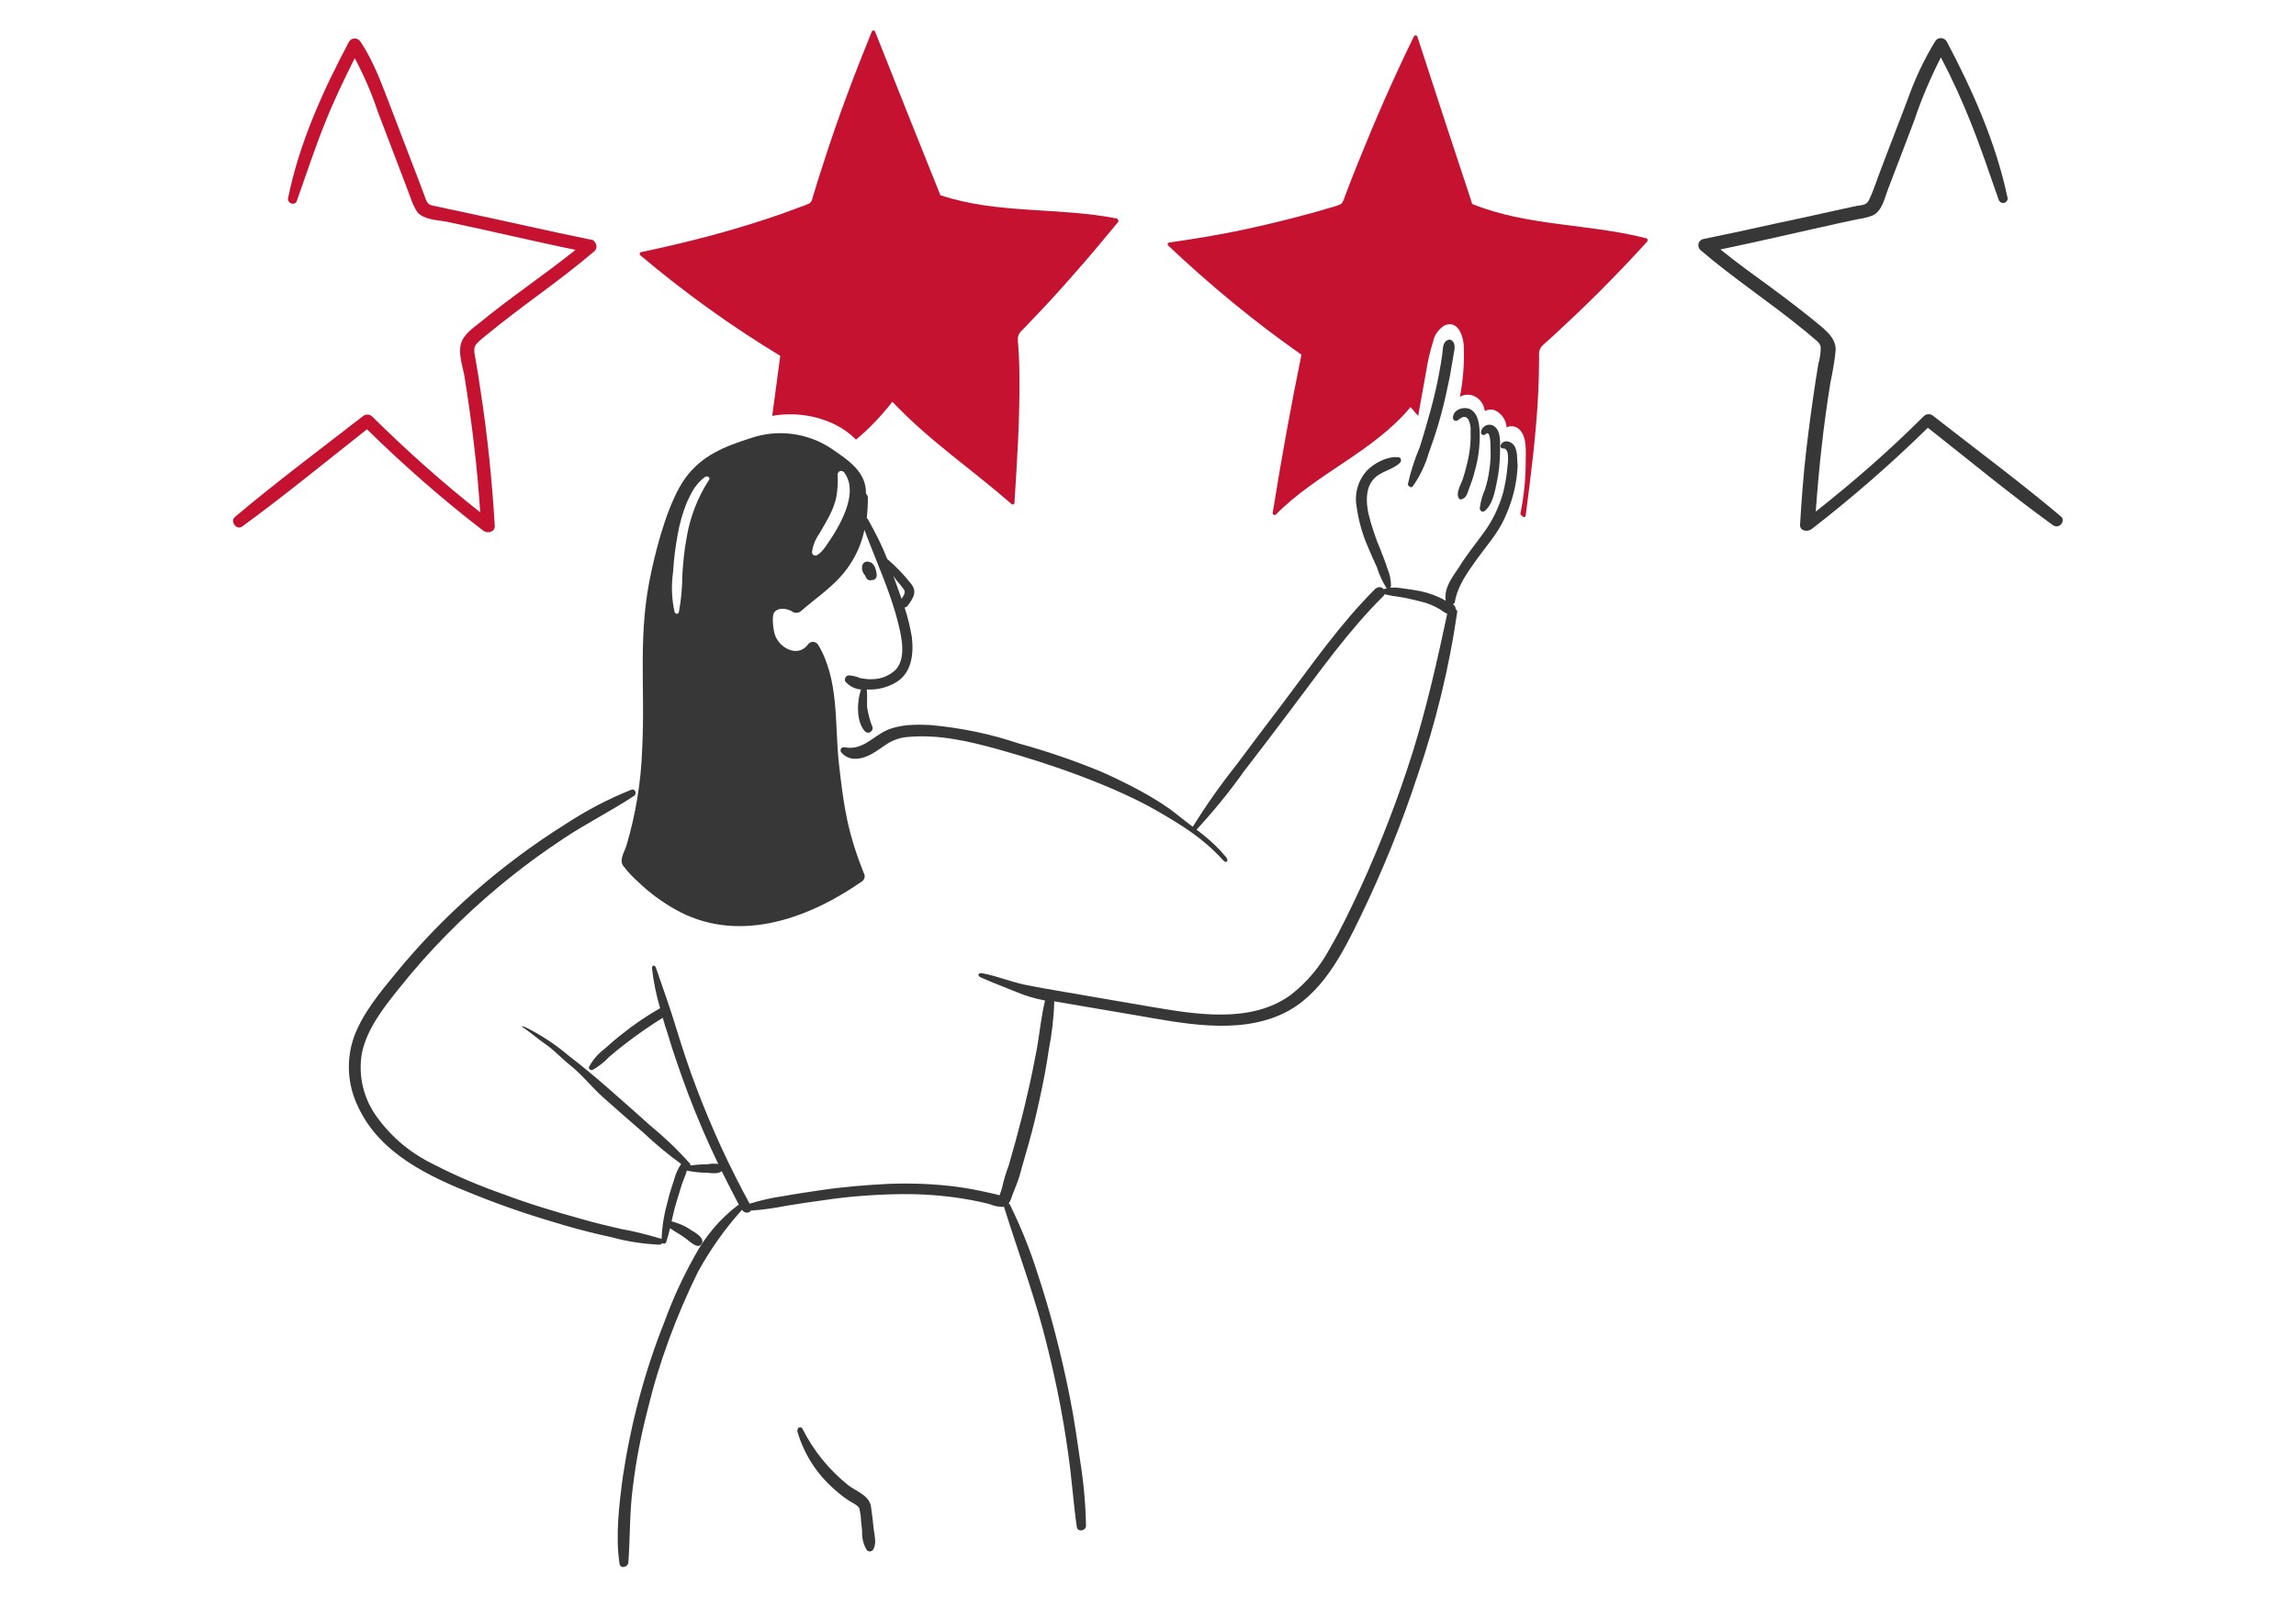 <?xml version="1.0" encoding="utf-8"?>
<!-- Generator: Adobe Illustrator 24.3.0, SVG Export Plug-In . SVG Version: 6.00 Build 0)  -->
<svg version="1.1" id="Layer_1" xmlns="http://www.w3.org/2000/svg" xmlns:xlink="http://www.w3.org/1999/xlink" x="0px" y="0px"
	 viewBox="0 0 600 420" style="enable-background:new 0 0 600 420;" xml:space="preserve">
<style type="text/css">
	.st0{fill:#373738;}
	.st1{fill:#C41230;}
</style>
<path class="st0" d="M208.4,374.2c1.7,5.8,5,11,9.6,15c1.1,1,2.2,1.9,3.4,2.7c0.9,0.7,2.8,1.4,3.2,2.4c0.2,1,0.4,2.1,0.4,3.1
	c0.1,0.9,0.2,1.9,0.3,2.8c-0.1,1.7,0.3,3.4,1.2,4.9c0.4,0.5,1.2,0.5,1.6,0c0.1-0.1,0.1-0.2,0.2-0.3c0.8-1.6,0.2-3.6,0-5.3
	c-0.2-1.9-0.4-3.9-0.7-5.8c-0.5-2.9-3.8-3.9-5.9-5.5c-5-4-9.1-9-12-14.8c-0.2-0.4-0.7-0.5-1.1-0.2
	C208.4,373.6,208.3,373.9,208.4,374.2L208.4,374.2z"/>
<g>
	<path class="st0" d="M229.1,150.1c-0.1-1.1-0.6-2.9-1.8-3.2c0,0,0,0-0.1,0c-0.6-0.3-1.3-0.1-1.7,0.5c0,0.1-0.1,0.2-0.1,0.2
		c-0.3,0.9-0.1,1.9,0.6,2.7c0.1,0.3,0.3,0.5,0.4,0.8c0.3,0.5,0.9,0.7,1.4,0.5c0,0,0,0,0.1,0c0.7,0,1.2-0.5,1.2-1.2
		C229.1,150.2,229.1,150.2,229.1,150.1z"/>
	<path class="st0" d="M236.4,158.8c0.3-0.1,0.6-0.2,0.8-0.5c1.4-1.9,2.6-3.6,0.9-5.7c-1.8-2.3-3.8-4.4-6-6.3
		c-0.1-0.1-0.1-0.1-0.2-0.1c-1.4-3.6-3.2-7.1-5.1-10.5c-0.1-0.1-0.2-0.2-0.3-0.3c0.2-1.8,0.3-3.5,0.3-5.3c0-0.4-0.2-0.8-0.5-1.1
		c0.1-5.6-4.4-8.6-9.1-11.8c-6.2-4.1-14-5.1-21-2.7c-6.9,2.2-12.7,4.5-17,10.3c-4.3,5.8-7.4,17.2-8.9,24.2
		c-3.8,16.8-1.6,30.1-2.5,47.1c-0.3,8.4-1.7,16.8-4.1,24.9c-0.5,1.6-1.9,3.7-0.9,5.2c1.2,1.6,2.6,3.1,4.2,4.5c2.8,2.7,6,5,9.3,6.9
		c15.8,9,33.9,3.2,48.9-7.2c0.6-0.4,0.9-1.1,0.7-1.8c-4.4-10.9-5.4-17.6-6.7-29.3c-1.1-10.3,0.1-21.6-5.4-30.8
		c-0.5-0.7-1.4-1-2.2-0.5c-0.2,0.1-0.4,0.3-0.5,0.5c-2.7,3.5-7.5,0.8-8.6-2.6c-0.4-1.2-0.9-4.7-0.2-5.8c1.1-1.6,3.8-1,5-0.1
		c0.6,0.3,1.4,0.2,1.9-0.2c4.7-4.1,9.6-7.1,13-12.4c1.8-2.7,3-5.7,3.7-8.9c3,8.1,6.7,15.9,8.8,24.3c0.9,3.6,2.2,9.3-0.7,12.3
		c-1.6,1.5-3.8,2.4-6,2.4c-1.1,0.1-2.2-0.1-3.3-0.3c-0.9-0.4-1.8-0.6-2.8-0.7c-0.6,0-1.1,0.5-1.1,1.1c0,0.2,0,0.4,0.1,0.5
		c1,1.2,2.5,2,4.1,2.1c-1.1,3.1-1.3,8.6,1.1,11c0.5,0.4,1.2,0.4,1.6-0.1c0.3-0.3,0.4-0.7,0.3-1.1c-0.7-1.6-1.1-3.4-1.4-5.1
		c-0.1-1.6,0.1-3.1-0.1-4.7c0.1,0,0.3,0,0.4,0c2.4,0.1,4.7-0.5,6.8-1.6c4.5-2.4,5.1-7.4,4.6-12C237.9,164.2,237.3,161.5,236.4,158.8
		z M185.3,125.4c-3,4.6-5,9.8-5.9,15.3c-0.6,3.2-0.9,6.5-1.1,9.7c0,3.2-0.3,6.4-0.9,9.6c-0.1,0.3-0.4,0.5-0.7,0.4
		c-0.2-0.1-0.3-0.2-0.4-0.4c-0.8-3.5-0.9-7-0.4-10.6c0.2-3.3,0.6-6.5,1.2-9.7c0.5-2.9,1.3-5.7,2.4-8.4c0.6-1.3,1.2-2.6,2-3.8
		c0.8-1.1,1.7-2.1,2.8-2.9C184.9,124.3,185.7,124.8,185.3,125.4z M220.4,134.9c-0.9,2-2,4-3.2,5.8c-1,1.4-2.2,3.6-3.7,4.4
		c-0.4,0.2-1,0.1-1.2-0.4c-0.1-0.1-0.1-0.2-0.1-0.4c0.2-1.7,0.9-3.4,1.9-4.8c0.9-1.6,1.9-3.2,2.7-4.8c0.8-1.6,1.5-3.3,1.8-5.1
		c0.3-1.8,0.4-3.7,0.3-5.6c0-0.5,0.5-1,1-0.9c0.3,0,0.6,0.2,0.8,0.5C223.1,126.9,221.9,131.5,220.4,134.9z M235.6,156.5
		c-0.6-1.8-1.3-3.5-1.9-5.3c-0.1-0.2-0.2-0.5-0.3-0.7c0.3,0.4,0.6,0.8,0.9,1.2c0.6,0.7,1.2,1.4,1.8,2.2
		C236.8,154.8,236.2,155.6,235.6,156.5z"/>
	<path class="st0" d="M227.9,197c1.4-0.8,2.7-1.8,4.1-2.7c1.7-1,3.5-1.6,5.4-1.7c7.9-0.7,15.7,1.1,23.3,3.2
		c14.1,3.9,30.5,9.7,41.8,16.2c6.7,3.9,11.9,7.1,17.1,12.8c0.9,1,1.6,0.2,0.8-0.8c-4.2-5-7.6-6.9-12.8-11.1
		c-5.3-4.3-13.5-8.4-19.8-11.2c-7-2.9-14.3-5.4-21.6-7.4c-7.4-2.5-15.2-4.1-23-4.8c-3.9-0.2-8.2-0.2-11.8,1.5
		c-3.6,1.8-6.2,5.2-10.7,4.3c-0.4-0.1-0.9,0.1-1,0.6c-0.1,0.3,0,0.6,0.2,0.8C222.1,199.2,225.4,198.4,227.9,197z"/>
	<path class="st0" d="M369.2,127.1c1.9-2.7,3.3-5.7,4.2-8.8c1.2-3.3,2.3-6.6,3.2-10c0.9-3.3,1.6-6.6,2.3-10c0.3-1.8,0.6-3.6,0.9-5.3
		c0.2-1.3,0.8-3.1-0.4-4c-0.3-0.3-0.8-0.3-1.1-0.1c-1.4,0.6-1.2,2.4-1.4,3.7c-0.2,1.6-0.5,3.2-0.8,4.8c-0.6,3.4-1.4,6.7-2.3,10
		c-0.9,3.2-1.8,6.4-2.8,9.5c-1.3,3.1-2.4,6.4-3.1,9.7C368,127,368.7,127.7,369.2,127.1z"/>
	<path class="st0" d="M379.7,109.3c0,0.4,0.4,0.7,0.8,0.7c0.2,0,0.3-0.1,0.5-0.2c0.9-0.7,1.9-1.4,2.7-0.2c0.5,1,0.7,2.1,0.6,3.2
		c0.1,2.2-0.1,4.4-0.5,6.5c-0.4,2-0.9,3.9-1.5,5.8c-0.5,1.5-1.9,3.6-1.1,5.1c0.1,0.2,0.4,0.4,0.7,0.3c1.2-0.3,1.5-1.4,1.9-2.5
		c0.6-1.6,1.2-3.2,1.6-4.9c0.9-3.1,1.3-6.3,1.3-9.5c-0.1-2.3-0.2-5.3-2.4-6.6C382.6,106.1,379.6,107,379.7,109.3z"/>
	<path class="st0" d="M389.2,122.8c-0.2,1.7-0.6,3.4-1.1,5c-0.7,1.6-1.2,3.3-1.4,5.1c0,0.5,0.7,1.1,1.2,0.7c2.1-1.6,2.7-4.9,3.2-7.3
		c0.6-2.8,0.9-5.6,0.9-8.5c0-1.9,0.3-5-1.4-6.3c-0.9-0.8-2.3-0.6-3.1,0.3c-0.3,0.3-0.4,0.8-0.5,1.2c0,0.4,0.3,0.7,0.7,0.7
		c0.2,0,0.4-0.1,0.5-0.2c1.4-1.4,1.3,3.1,1.3,3.7C389.6,119.1,389.5,120.9,389.2,122.8z"/>
	<path class="st0" d="M395.4,116.1c-0.9-0.9-2.6-1.2-3.2,0.2c-0.2,0.3,0,0.9,0.5,0.9c2-0.2,1.3,4,1.2,5.2c-0.2,2.2-0.6,4.3-1.1,6.4
		c-1.1,3.8-2.8,7.4-5.2,10.6c-2.1,2.9-4.4,5.7-6.3,8.8c-1.8,2.7-4,5.4-3.5,8.8c-2.1-1.2-4.3-2-6.6-2.5c-1.5-0.3-3-0.5-4.5-0.7
		c-1.1-0.2-2.2-0.3-3.4-0.2c0.1-0.1,0.2-0.3,0.2-0.5c0-1.5-0.3-3-0.9-4.4c-0.5-1.7-1.2-3.3-1.8-4.9c-1.3-3.1-2.4-6.3-3.2-9.6
		c-0.6-2.9-0.8-6.4,1.2-8.8c1.9-2.3,5.1-2.5,7.1-4.5c0.3-0.4,0.3-0.9,0-1.2c-0.2-0.2-0.4-0.2-0.6-0.2c-2.8-0.3-6.3,1.6-8.2,3.6
		c-2.2,2.5-3.2,5.9-2.6,9.2c0.5,3.7,1.5,7.3,3,10.7c0.7,1.7,1.5,3.5,2.3,5.2c0.6,1.9,1.4,3.7,2.4,5.3c0.1,0.1,0.2,0.2,0.3,0.2
		c-0.3,0.1-0.6,0.2-0.9,0.3c-0.4-0.6-1.3-0.7-1.9-0.3c-0.1,0-0.1,0.1-0.2,0.1c-9.1,9-16.5,19.7-24.2,29.9
		c-4.1,5.4-8.2,10.8-12.2,16.2c-4.3,5.4-8.2,11-11.8,16.8c-0.2,0.3,0,0.6,0.2,0.8c0.2,0.1,0.5,0.1,0.7-0.1c4.6-5,8.9-10.2,12.8-15.7
		c4.1-5.3,8.1-10.6,12.1-15.9c7.8-10.3,15.2-20.9,24.4-30c0.1-0.1,0.3-0.3,0.3-0.5c1.8,0.5,3.7,0.6,5.6,1c1.8,0.4,3.6,0.8,5.3,1.3
		c1.7,0.6,3.2,1.3,4.7,2.4c0.3,0.2,0.5,0.3,0.8,0.4c-2.6,12.2-5.3,24.2-9,36.1c-3.8,12.1-8.4,24-13.7,35.6c-2.5,5.3-5,10.7-8,15.8
		c-2.5,4.7-6,8.9-10.3,12.2c-10.4,7.5-24.8,5-36.6,3c-7.6-1.3-15.2-2.6-22.7-3.9c-3.5-0.6-7-1.2-10.4-1.9c-3.6-0.8-7-2.2-10.6-2.9
		c-1.3-0.3-1.7,0.6-0.5,1.1c3.4,1.5,5.9,2.4,9.3,3.8c2.4,1,4.8,1.7,7.4,2.2c-1,4.1-1.4,8.3-2.1,12.4c-0.8,4.2-1.6,8.3-2.6,12.4
		c-0.9,4.1-2,8.2-3.1,12.3c-0.6,2-1.1,4-1.7,6c-0.7,1.9-1.3,3.8-1.7,5.7c-0.1,0.3-0.2,0.7-0.3,1c-0.1,0.4-0.3,0.7-0.4,1.1
		c-0.7-0.2-1.3-0.4-2-0.5c-3-0.7-6-1.3-9-1.7c-5.9-0.8-11.9-1-17.8-0.8c-6.1,0.3-12.2,0.8-18.2,1.7c-3.1,0.5-6.3,0.9-9.4,1.5
		c-3,0.4-6,1.1-8.9,2c-5.3-9.7-9.9-19.7-13.8-30c-2-5.2-3.7-10.4-5.3-15.6c-1.6-5.3-3.6-10.9-5.4-16.1c-0.3-0.8-1.1-0.7-1,0.3
		c0.4,3.5,1.1,6.9,2.1,10.3c-3.5,2-6.9,4.3-10,6.8c-1.6,1.2-3.1,2.6-4.6,3.9c-1.6,1.2-2.9,2.7-3.9,4.5c-0.2,0.3-0.1,0.7,0.3,0.9
		c0.2,0.1,0.4,0.1,0.6,0c1.6-0.9,3-2,4.2-3.3c1.5-1.3,3.1-2.6,4.7-3.8c3-2.3,6.2-4.5,9.4-6.5c0.3,1.2,0.7,2.4,1.1,3.6
		c1.6,5.4,3.5,10.8,5.5,16.2c2.4,6.3,5,12.4,7.9,18.4c-1-0.1-1.9-0.1-2.9,0.1c-1.5,0-2.9,0.1-4.4,0.3c0-0.2,0-0.5-0.2-0.6
		c-3.3-3.7-6.9-7.1-10.7-10.2c-3.5-3.2-7.1-6.3-10.7-9.5c-3.3-2.9-6.7-5.7-10.2-8.4c-3.4-2.9-7.2-5.4-11.2-7.4
		c-1.5-0.6-1.3-0.3,0.1,0.6c1.3,0.9,2.5,2,5.6,4.2c1.8,1.3,3.7,3.3,5.4,4.7c3.5,2.7,5.7,5.7,9,8.7c3.5,3.1,7,6.2,10.6,9.3
		c3.1,2.9,6.4,5.7,9.9,8.2l0,0c-0.9,1.3-1.5,2.8-1.9,4.3c-0.6,1.8-1.2,3.6-1.6,5.4c-0.9,3.2-1.5,6.5-1.6,9.9
		c-0.1-0.1-0.2-0.1-0.3-0.1c-3.4-1-6.8-1.9-10.3-2.5c-3.4-0.8-6.9-1.6-10.3-2.6c-6.8-1.9-13.6-3.9-20.2-6.4
		c-6.3-2.2-12.5-4.8-18.5-7.9c-5.8-2.8-10.8-6.9-14.6-12.1c-3.7-4.9-5.2-11.1-4.1-17.1c1.4-6.4,5.7-11.8,9.7-16.8
		c7.8-9.8,16.6-18.7,26.2-26.7c5.4-4.5,11.1-8.7,17-12.6c5.9-3.9,12.3-7.1,18.2-11c0.8-0.5,0.3-2-0.7-1.6
		c-6.1,2.4-11.9,5.5-17.4,9.1c-16.7,10.5-31.7,23.6-44.2,38.9c-4.2,5.1-8.6,10.4-10.9,16.6c-2.1,6-1.7,12.6,1.1,18.3
		c5.7,12.3,18.7,18.3,30.6,23c7.7,3.1,15.5,5.7,23.5,8c4.1,1.2,8.2,2.2,12.3,3.1c4,1.1,8.1,1.7,12.3,1.9c0.3,0,0.6-0.2,0.8-0.4
		c0.3,0.2,0.7,0.2,0.9-0.1c0.1-0.1,0.1-0.2,0.1-0.2c0.4-1.2,0.7-2.4,1-3.6c1.4,1,3,1.8,4.4,2.9c0.8,0.6,3,2.8,3.9,1.1
		c0.8-1.5-1.8-2.9-2.8-3.5c-1.5-1.1-3.3-1.8-5.1-2.3c0.4-1.6,0.7-3.2,1.2-4.8c0.5-1.6,1-3.3,1.5-4.9c0.4-1.2,1-2.4,1.3-3.6l0.2,0.1
		c1.7,0.3,3.3,0.5,5,0.5c1.2,0.1,2.9,0.4,3.9-0.4c1.5,3,3,5.9,4.5,8.8c-0.1,0-0.2,0.1-0.3,0.1c-4.7,3.6-8.6,8.2-11.4,13.5
		c-3,5.4-5.6,11-7.7,16.8c-5.2,13-8.8,26.6-10.9,40.4c-1,7.5-2,15.5-0.9,23c0.2,1.4,2.2,0.9,2.3-0.3c0.5-6.7,0.3-13.3,1.2-19.9
		c0.8-6.7,2.1-13.3,3.8-19.9c3-12.5,7.5-24.6,13.2-36.2c3.2-5.8,7-11.2,11.4-16.1c0,0,0.1-0.1,0.1-0.1c0,0,0,0.1,0.1,0.1
		c0.4,0.6,1.2,0.8,1.8,0.5c0.2-0.1,0.3-0.2,0.4-0.4c3.2-0.2,6.4-0.7,9.5-1.3c3.1-0.5,6.3-1,9.4-1.4c6.6-1,13.3-1.5,19.9-1.6
		c6.4-0.1,12.8,0.4,19.1,1.6c1.5,0.3,3,0.6,4.5,1c1.2,0.5,2.5,0.8,3.8,0.7c0,0,0,0.1,0,0.1c3.3,10.6,7.2,21.1,10.1,31.8
		c2.9,10.9,5.2,21.9,6.7,33c0.9,6.3,1.3,12.6,2.2,18.8c0.2,1.4,2.4,1,2.4-0.3c-0.1-5.6-0.6-11.2-1.5-16.8
		c-0.8-5.6-1.6-11.2-2.7-16.7c-2.2-11.1-5-22.1-8.6-32.9c-1.9-6-4.3-11.9-7.1-17.6c-0.1-0.1-0.2-0.2-0.3-0.3c0.4-0.6,0.7-1.3,0.9-2
		c0.2-0.6,0.5-1.2,0.7-1.8c0.7-1.7,1.3-3.4,1.7-5.1c0.6-2.1,1.2-4.2,1.8-6.3c1.2-4.2,2.2-8.4,3.1-12.6c0.9-4.1,1.7-8.3,2.3-12.5
		c0.8-4.1,1.3-8.3,1.4-12.5c7,1.2,14.1,2.4,21.1,3.6c12.3,2.1,26.6,5.2,38.5-0.3c10.3-4.8,15.8-15.9,20.5-25.6
		c5.7-11.8,10.7-24.1,14.8-36.6c4.8-13.9,8.3-28.3,10.4-42.8c0.1-0.3-0.1-0.6-0.4-0.8c0-0.4-0.1-0.7-0.4-1c-0.1-0.1-0.2-0.2-0.3-0.3
		c0.3-0.1,0.5-0.4,0.5-0.6c0.7-4.2,3.3-7.7,5.7-11.1c2.6-3.6,5.5-6.8,7.3-10.8c2-4.3,3.2-8.9,3.4-13.7
		C396.4,120.1,396.7,117.4,395.4,116.1z"/>
	<path class="st1" d="M154.7,62.7c-11.3-2.3-22.5-4.9-33.8-7.3c-2.7-0.6-5.4-1.1-8-1.7c-1.4-0.3-1.6-1.6-2.1-2.9
		c-0.6-1.5-1.1-3-1.7-4.5c-2.2-5.8-4.5-11.6-6.7-17.5c-2.4-6.1-4.5-12.4-8.2-17.9c-0.5-0.8-1.6-1.1-2.4-0.6
		c-0.2,0.1-0.4,0.3-0.6,0.6c-6.8,12.8-13,26.5-15.9,40.8c-0.2,0.6,0.2,1.3,0.9,1.5c0.6,0.2,1.3-0.2,1.4-0.8
		c2.4-6.7,4.6-13.5,7.3-20.2c2.3-5.8,5-11.4,7.8-17c2.4,4.5,4.4,9.1,6,13.9c2.3,6,4.6,12.1,6.9,18.1c0.6,1.5,1.1,3,1.7,4.5
		c0.4,1.3,1,2.6,1.8,3.8c1.7,1.9,5.1,2,7.4,2.4c5.8,1.2,11.5,2.5,17.3,3.8c5.5,1.2,11.1,2.5,16.6,3.6c-8.2,6.6-17,12.4-25.1,19.1
		c-1.8,1.4-4.1,3-4.8,5.3c-0.8,2.5,0.3,5.7,0.8,8.2c1,6.2,1.9,12.4,2.6,18.6c0.7,5.8,1.2,11.6,1.6,17.4
		c-9.9-7.8-19.3-16.2-28.3-25.1c-0.7-0.6-1.7-0.6-2.4,0c-11.2,8.7-22.6,17.2-33.4,26.3c-1.4,1.2,0.5,3.6,1.9,2.5
		c11.1-8.1,21.8-16.9,32.6-25.4c9.6,9.4,19.7,18.3,30.4,26.5c1.1,0.8,3,0.4,3-1.2c-0.7-11.8-1.9-23.6-3.7-35.3
		c-0.4-2.9-0.9-5.8-1.4-8.7c-0.2-1.3-0.6-2.5,0.3-3.6c0.8-0.9,1.8-1.7,2.7-2.4c4.4-3.6,8.9-7,13.5-10.4c5-3.7,10-7.5,14.7-11.5
		c0.7-0.7,0.6-1.8-0.1-2.5C155.2,62.9,155,62.7,154.7,62.7z"/>
	<path class="st0" d="M538.6,135c-10.8-9.1-22.3-17.6-33.4-26.3c-0.7-0.6-1.7-0.6-2.4,0c-8.9,8.9-18.4,17.2-28.3,25
		c0.8-11.2,2-22.4,3.8-33.5c0.6-2.9,1.1-5.7,1.4-8.6c0.1-2.6-1.5-4.2-3.2-5.8c-4.4-3.7-9-7.2-13.6-10.6c-4.5-3.3-9-6.5-13.3-10
		c10.6-2.2,21.1-4.7,31.6-7c1.4-0.3,2.8-0.6,4.2-0.9c1.4-0.2,2.7-0.5,4-1c2.5-1.2,3.1-4.6,4-6.9c2.3-5.9,4.5-11.8,6.8-17.8
		c1.9-5.7,4.3-11.3,7-16.6c2.9,5.5,5.5,11.2,7.8,17c2.7,6.7,4.9,13.4,7.3,20.2c0.2,0.6,0.9,1,1.5,0.8c0.6-0.2,1-0.8,0.8-1.4
		c-3-14.2-9.1-28-15.9-40.8c-0.5-0.8-1.6-1.1-2.4-0.6c-0.2,0.1-0.4,0.3-0.6,0.6c-3,4.9-5.4,10.1-7.3,15.5
		c-2.2,5.8-4.5,11.7-6.7,17.5c-1.1,2.8-2,5.8-3.3,8.5c-0.6,1.3-1.8,1.3-3.1,1.5c-1.4,0.3-2.8,0.6-4.2,0.9c-5.7,1.3-11.4,2.5-17,3.7
		c-6.3,1.4-12.7,2.8-19.1,4.1c-0.9,0.3-1.4,1.2-1.1,2.1c0.1,0.3,0.2,0.5,0.4,0.7c8.5,7.3,17.8,13.4,26.4,20.4c1,0.8,2,1.6,2.9,2.4
		c0.9,0.8,2.1,1.5,2.2,2.7c0,1.4-0.2,2.9-0.6,4.2l-0.7,4.3c-0.9,5.9-1.7,11.8-2.4,17.7c-0.8,6.7-1.3,13.4-1.7,20.1
		c-0.1,1.7,1.9,2,3,1.2c10.6-8.2,20.8-17.1,30.4-26.5c10.8,8.5,21.4,17.3,32.6,25.4C538.1,138.5,539.9,136.1,538.6,135z"/>
	<path class="st1" d="M430.3,62.3c-15-3.9-31.1-3.1-45.6-9c0,0,0-0.1,0-0.1c-4.8-14.5-9.6-29.1-14.3-43.6c-0.1-0.4-0.7-0.5-0.9-0.1
		c-5.3,10.8-10.1,21.8-14.6,33c-1.2,2.9-2.3,5.8-3.4,8.7c-0.2,0.7-0.5,1.4-0.9,2c-0.6,0.4-1.3,0.6-2,0.8c-1.6,0.5-3.2,0.9-4.8,1.4
		C338,57,332,58.5,326,59.8c-6.8,1.5-13.7,2.6-20.5,3.6c-0.4,0.1-0.5,0.6-0.2,0.8c10.9,10.3,22.5,19.9,34.8,28.5
		c-2.8,13.7-5.3,27.5-7.5,41.3c-0.1,0.3,0.1,0.5,0.4,0.6c0.2,0,0.3,0,0.4-0.1c10.6-10.8,25.5-16.4,35.2-28.1l2,2.3
		c0.7-3.9,1.4-7.8,2.1-11.7c0.4-2.6,1-5.2,1.8-7.7c0.3-1.7,1.4-3.2,2.9-4.2c3.4-1.6,4.9,2.4,5.1,5c0.2,4.6-0.1,9.1-1,13.6
		c1.2-0.7,2.7-0.7,3.9-0.1c1.4,0.7,2.4,2.1,2.6,3.8c0.9-0.4,1.9-0.5,2.8-0.1c1.7,0.9,2.8,2.5,2.9,4.4c1.2-0.6,2.7-0.3,3.6,0.8
		c1.8,2.1,1.4,5.9,1.4,8.4c0,4.5-0.5,9-1.4,13.5l0.6,0.6c0.2,0.2,0.5,0.2,0.7,0c0.1-0.1,0.1-0.2,0.1-0.3c1.4-10.8,2.8-21.6,3.3-32.5
		c0.1-2.7,0.2-5.5,0.2-8.2c0-1.6-0.2-2.7,1-3.8c1-0.9,2-1.8,3-2.7c4-3.7,7.9-7.4,11.7-11.2c4.3-4.3,8.4-8.6,12.5-13.1
		c0.2-0.2,0.2-0.5,0.1-0.7C430.5,62.4,430.4,62.4,430.3,62.3z"/>
	<path class="st1" d="M291.8,57.1c-15.2-3-31.2-1.1-46.1-6.1c0,0,0,0,0-0.1c-5.7-14.2-11.4-28.4-17-42.6c-0.1-0.3-0.4-0.4-0.6-0.3
		c-0.2,0-0.3,0.2-0.3,0.3c-4.6,11.3-8.9,22.7-12.6,34.3c-1,3-1.9,5.9-2.8,8.9c-0.2,0.8-0.3,1.3-1,1.7c-0.6,0.3-1.3,0.6-2,0.8
		c-1.5,0.6-3.1,1.1-4.6,1.7c-5.7,2-11.5,3.8-17.3,5.4c-6.6,1.8-13.3,3.4-20,4.8c-0.3,0.1-0.4,0.3-0.3,0.6c0,0.1,0.1,0.2,0.1,0.2
		c11.5,9.7,23.7,18.5,36.6,26.3c-0.7,5.2-1.4,10.5-2.1,15.7c5.6-1,11.4-0.2,16.5,2.3c2,1,3.8,2.3,5.4,3.9c3.5-2.9,6.7-6.3,9.5-9.9
		c9.4,10,20.8,17.7,31.1,26.7c0.2,0.2,0.5,0.2,0.7,0c0.1-0.1,0.1-0.2,0.1-0.3c0.7-10.9,1.4-21.8,1.3-32.7c0-2.7-0.1-5.5-0.3-8.2
		c-0.1-1.6-0.4-2.7,0.7-3.9c0.9-0.9,1.9-1.9,2.8-2.9c3.8-3.9,7.4-7.9,11-12c4-4.5,7.9-9.2,11.7-13.8
		C292.2,57.6,292.2,57.2,291.8,57.1z"/>
</g>
</svg>
